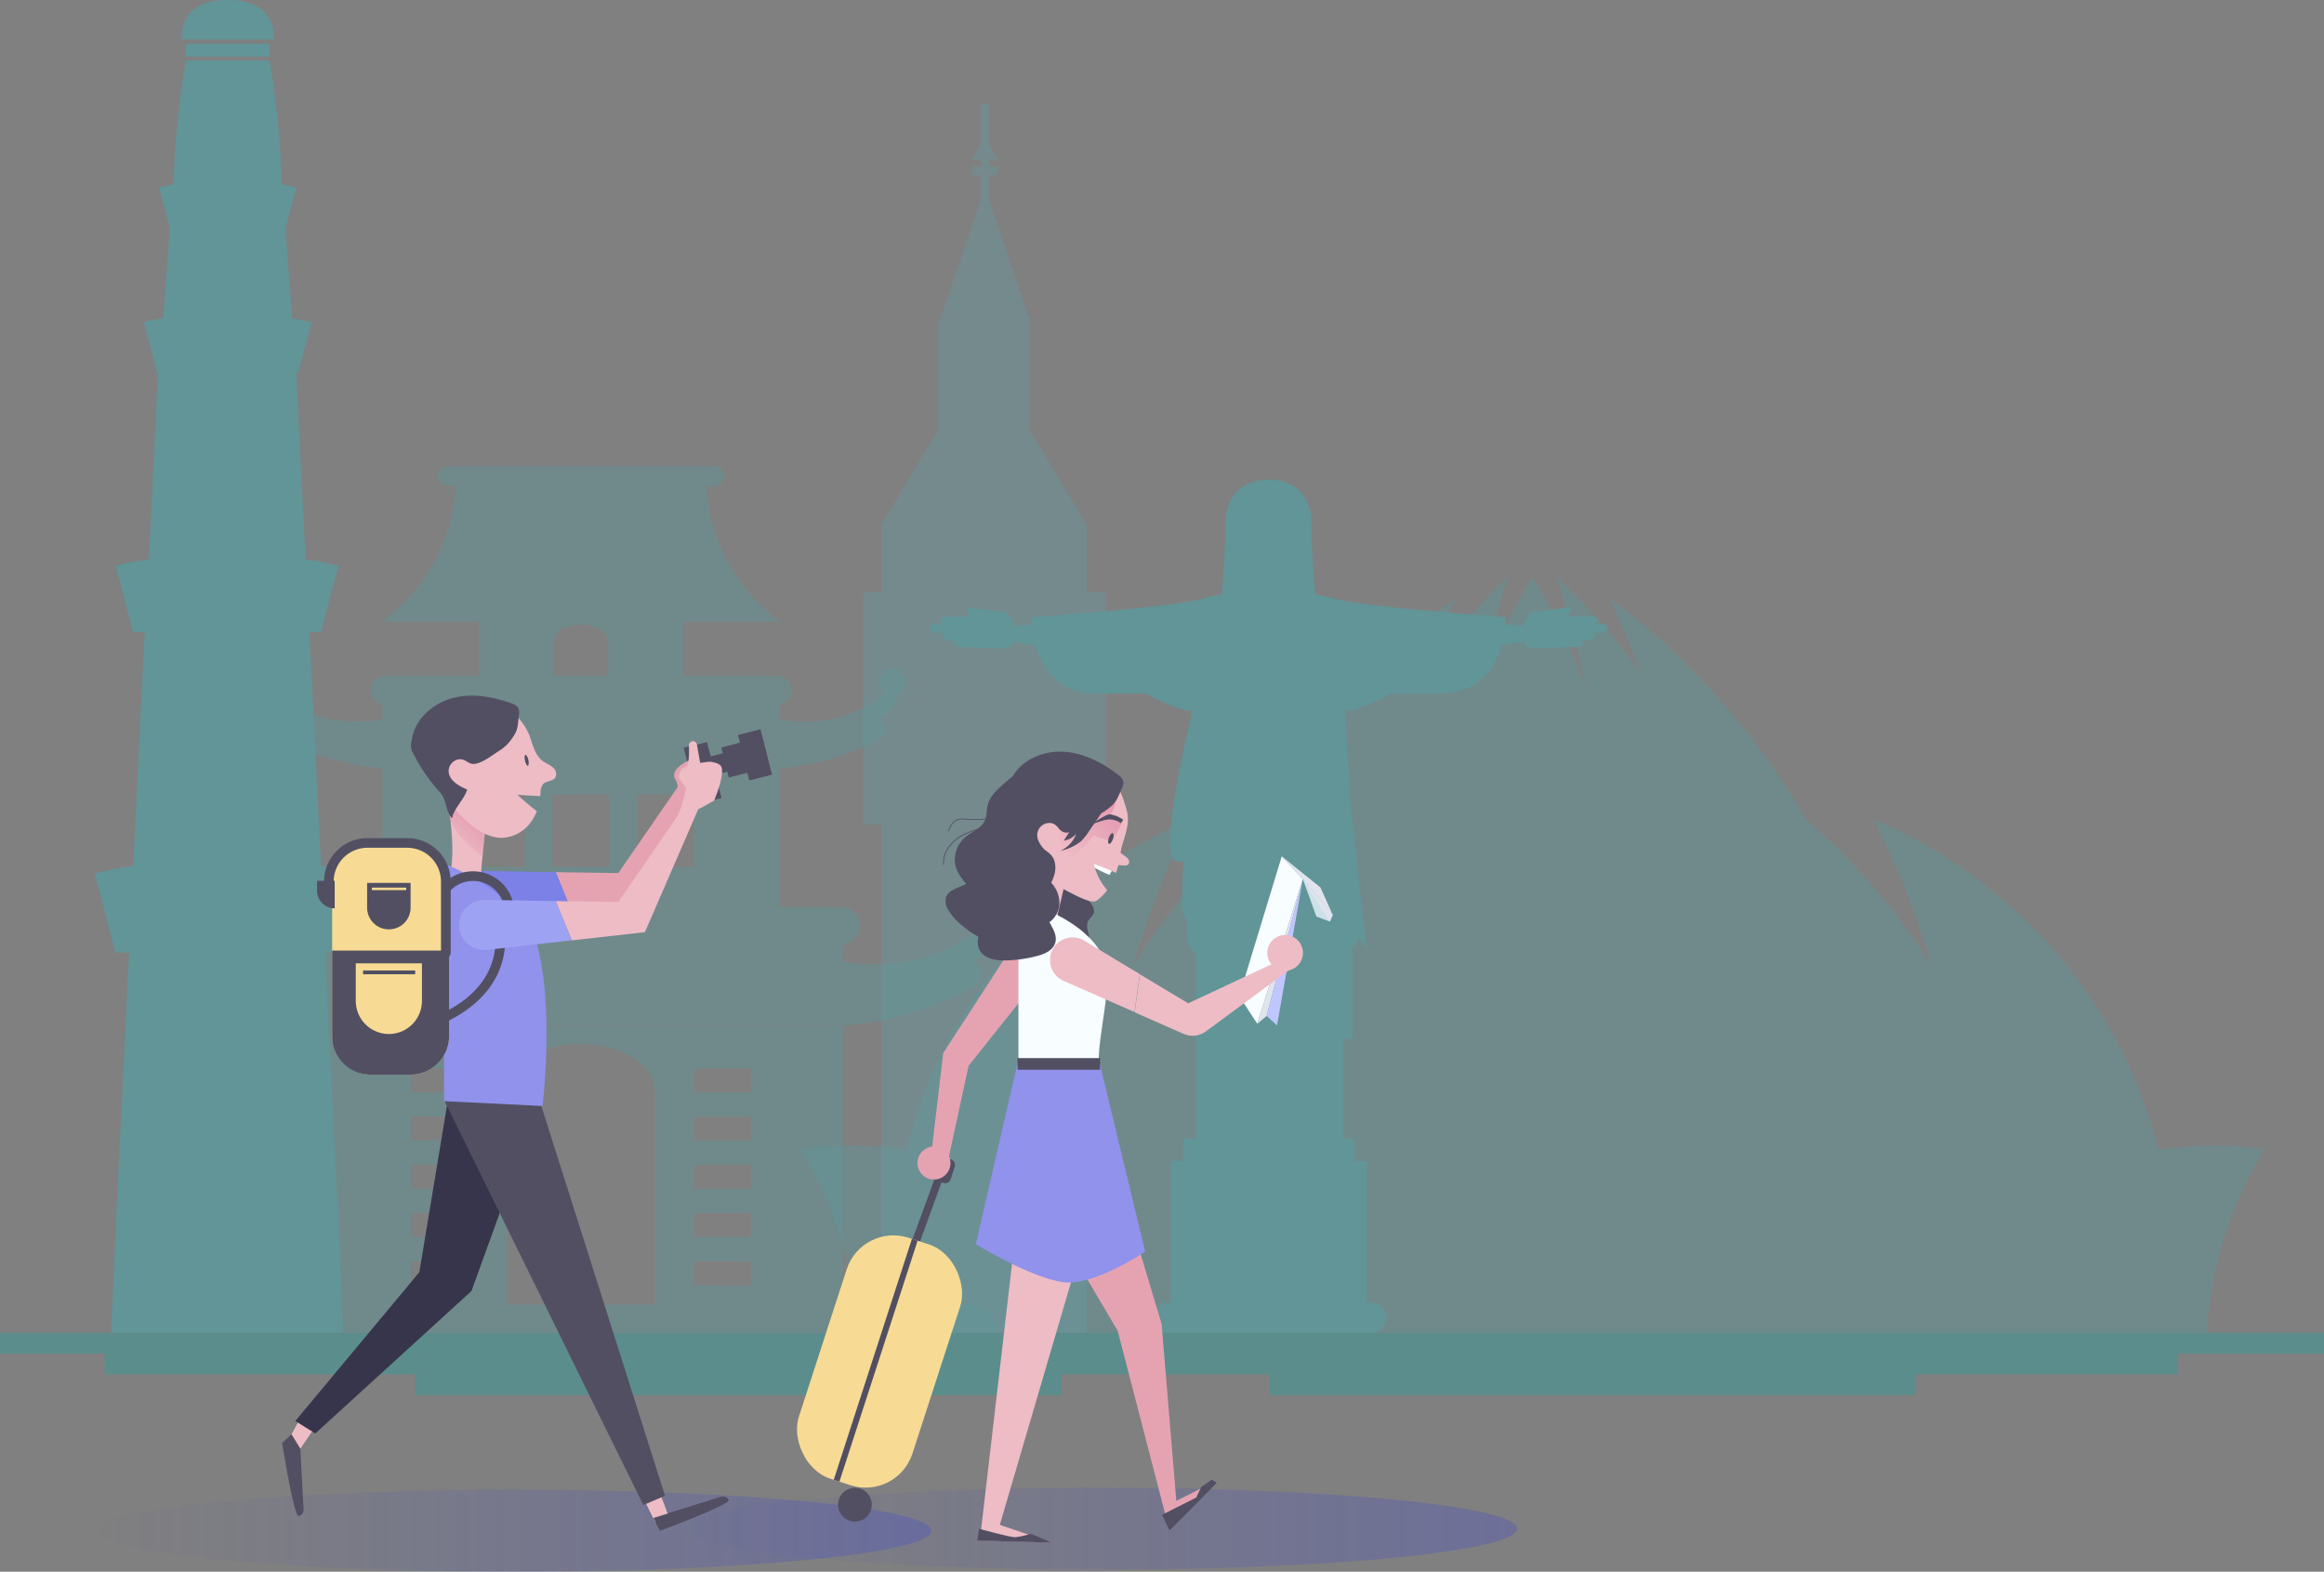 <svg xmlns="http://www.w3.org/2000/svg" xmlns:xlink="http://www.w3.org/1999/xlink" viewBox="0 0 481.88 325.89"><rect x="0" y="0" width="481.88" height="325.89" fill="#808080" stroke="none"/><defs><linearGradient id="Degradado_sin_nombre_42" x1="20.14" y1="317.39" x2="193.14" y2="317.39" gradientUnits="userSpaceOnUse"><stop offset="0" stop-color="#4a50c2" stop-opacity="0.02"/><stop offset="1" stop-color="#444bcc" stop-opacity="0.64"/></linearGradient><linearGradient id="Degradado_sin_nombre_42-2" x1="141.6" y1="316.96" x2="314.6" y2="316.96" xlink:href="#Degradado_sin_nombre_42"/><linearGradient id="Degradado_sin_nombre_9" x1="105.32" y1="255.39" x2="112.01" y2="248.19" gradientUnits="userSpaceOnUse"><stop offset="0" stop-color="#df99aa" stop-opacity="0"/><stop offset="1" stop-color="#e594b2"/></linearGradient><linearGradient id="Degradado_sin_nombre_9-2" x1="231.68" y1="255.6" x2="244.97" y2="245.35" xlink:href="#Degradado_sin_nombre_9"/></defs><title>tourist</title><g id="BACKGROUND"><ellipse cx="106.64" cy="317.39" rx="86.5" ry="8.5" style="opacity:0.5;fill:url(#Degradado_sin_nombre_42)"/><ellipse cx="228.1" cy="316.96" rx="86.5" ry="8.5" style="opacity:0.5;fill:url(#Degradado_sin_nombre_42-2)"/><g style="opacity:0.6"><path d="M459.82,318.41C446.23,266.15,400.74,250,400.74,250a167.9,167.9,0,0,1,12,30.27A134.77,134.77,0,0,0,386.76,250C368.53,218.79,346,204.2,346,204.2c2.4,5.11,4.58,10.26,6.57,15.4C342.77,206.44,335,199.65,335,199.65c2.33,7.25,4.35,15,6.09,22.92A137.13,137.13,0,0,0,330,199.65a137.91,137.91,0,0,0-11.17,22.92c1.74-8,3.76-15.67,6.09-22.92,0,0-7.72,6.79-17.48,19.95,2-5.14,4.17-10.29,6.57-15.4,0,0-22.57,14.58-40.81,45.75a134.83,134.83,0,0,0-26,30.29,167.9,167.9,0,0,1,12-30.27s-45.48,16.18-59.07,68.44c-12.93-1.9-21.84-.07-21.84-.07a83,83,0,0,1,11.9,38.05h279.6a83,83,0,0,1,11.9-38.05S472.76,316.51,459.82,318.41Z" transform="translate(-12.23 -80.02)" style="fill:#4ca3a8;opacity:0.5"/><polygon points="229.32 122.83 225.33 122.83 225.33 108.82 213.48 89.1 213.46 89.1 213.46 66.8 213.63 66.8 205.15 41.47 205.15 36.32 206.84 36.32 206.84 34.52 205.15 34.52 205.15 33.11 206.84 33.11 205.15 29.97 205.15 21.52 203.36 21.52 203.36 29.77 201.54 33.11 203.36 33.11 203.36 34.52 201.54 34.52 201.54 36.32 203.36 36.32 203.36 41.43 194.75 66.8 194.55 66.8 194.55 89.12 182.71 108.82 182.71 122.83 179.01 122.83 179.01 170.98 182.71 170.98 182.71 191.12 182.71 191.12 182.71 195.54 182.71 195.54 182.71 218.14 182.71 218.14 182.71 222.56 182.71 222.56 182.71 244.92 182.71 244.92 182.71 249.34 182.71 249.34 182.71 271.94 182.71 271.94 182.71 276.36 182.71 276.36 225.33 276.36 225.33 271.94 225.33 249.34 225.33 244.92 225.33 222.56 225.33 218.14 225.33 195.54 225.33 191.12 225.33 170.98 229.32 170.98 229.32 122.83" style="fill:#51aeb6;opacity:0.4"/><path d="M344.55,209.38h-1.78c1.51-.62,0-1.51,0-1.51h-6.32c1.78,0,1.33-2,1.33-2s-6.67,1-7.74,1.07-2,2.85-2,2.85l-3.58-.31c.07-.57.1-1,.11-1.25v-.22s-30-2.23-35.06-3.74a41.42,41.42,0,0,0-4.58-1c-.42-5.18-.87-11.7-.77-14.79s-1.56-9-8.92-9-9,5.85-8.92,9-.34,9.62-.76,14.8a40.51,40.51,0,0,0-4.53,1C256,205.82,226,208.05,226,208.05a2,2,0,0,1,0,.22c0,.24,0,.68.1,1.25l-3.58.31s-.89-2.76-1.95-2.85-7.75-1.07-7.75-1.07-.44,2,1.34,2h-6.32s-1.51.89,0,1.51h-1.78s-1-.17-1,1c0,.45.42.69.94.8h1.79s-1.24,1.64,2.55,1.64c0,0-1.15,1.36,2,1.36s8.51.59,9.22-.15.78-1,.78-1l4.6.75c1.1,3.61,3.42,7.87,8.38,9.41a13.59,13.59,0,0,0,4.16.61H250s5.51,3.39,9.25,3.54l-.07,1.42c-1.19,4.92-5,21.38-4.15,27.52.19,1.46.65,2.34,1.46,2.34h1.11c-.17,3.56-.28,6.63-.28,8.67a7.11,7.11,0,0,0,1.14,3.85v4.38a6.72,6.72,0,0,0,1.73,2.06v38.53h-2.59v4.57h-2.57v29.4h-.66a3.16,3.16,0,0,0,0,6.31h42.26a3.16,3.16,0,0,0,0-6.31H295.6v-29.4H293v-4.57h-2.18V295.43h1.85V276.25a.82.82,0,0,0,.67-.3,3,3,0,0,0,.42-1.64,10.64,10.64,0,0,1,1.81,2.7s-1.66-15-3.42-31.44l-1.12-18.21c3.74,0,9.52-3.56,9.52-3.56h10.5a13.61,13.61,0,0,0,4.17-.61c5-1.54,7.28-5.8,8.38-9.41l4.6-.75s.06.3.77,1,6.08.15,9.23.15,2-1.36,2-1.36c3.79,0,2.55-1.64,2.55-1.64h1.79c.52-.11.93-.35.93-.8C345.49,209.21,344.55,209.38,344.55,209.38Z" transform="translate(-12.23 -80.02)" style="fill:#4ca3a8"/><path d="M82.08,327.61l-.43-8.87h0l-.44-8.88h0L80.76,301h0l-.44-8.87h0l-.44-8.88h0l-.28-5.71h3.08L87,261.14a58.8,58.8,0,0,0-8.23-1.65l-.28-6.19h0l-.37-7.48h0l-.38-7.48h0l-.37-7.47h0L77,223.39h0l-.37-7.47h0l-.24-4.81h2.39l3.62-13.74A50.5,50.5,0,0,0,75.58,196l-1.92-38.78h.43l2.72-10.33a29.16,29.16,0,0,0-4-.85l-1.4-18.68,2.23-8.46a25.19,25.19,0,0,0-3-.65,180,180,0,0,0-2.53-25.69H50.76a180,180,0,0,0-2.53,25.69,25.19,25.19,0,0,0-3,.65l2.22,8.46L46.07,146a29.49,29.49,0,0,0-4,.85l2.72,10.33H45L43.1,196a49.09,49.09,0,0,0-6.87,1.37l3.61,13.74h2.4L42,215.92l-.37,7.47-.37,7.48-.37,7.47-.37,7.48-.37,7.48-.28,6.23a57.67,57.67,0,0,0-8,1.61l4.31,16.38H39l-.28,5.71-.44,8.88L37.88,301l-.44,8.88L37,318.74l-.44,8.87-1.29,28.78h48.1l-1.29-28.78Z" transform="translate(-12.23 -80.02)" style="fill:#4ca3a8"/><polygon points="38.53 9.06 38.53 11.73 47.22 11.73 55.91 11.73 55.91 9.06 47.22 9.06 38.53 9.06" style="fill:#4ca3a8"/><path d="M59.45,88.21H69S70,80,59.45,80s-9.53,8.19-9.53,8.19Z" transform="translate(-12.23 -80.02)" style="fill:#4ca3a8"/><g style="opacity:0.5"><rect x="114.77" y="140.12" width="11.37" height="0.03" style="fill:#4ca3a8"/><path d="M217.77,265.58a3.54,3.54,0,0,0-1.79,6.6h0c-9.86,8.16-20.92,8.56-29,7.19v-3.53a3.9,3.9,0,0,0-.33-7.78H78.82a3.9,3.9,0,0,0-.33,7.78v3.53c-8.11,1.37-19.17,1-29-7.19h0a3.54,3.54,0,1,0-3.53,0,13.71,13.71,0,0,0,5.12,7s-2.76,3-.6,4.73c1.92,1.56,12.44,7.43,28,8.78H187c15.59-1.35,26.12-7.22,28-8.78,2.17-1.78-.59-4.73-.59-4.73a13.72,13.72,0,0,0,5.11-7,3.54,3.54,0,0,0-1.73-6.64Z" transform="translate(-12.23 -80.02)" style="fill:#4ca3a8"/><path d="M117.31,350.54H78.49v0h-26a5.82,5.82,0,0,0-5.82,5.81H218.8a5.81,5.81,0,0,0-5.81-5.81H187v0H117.31Z" transform="translate(-12.23 -80.02)" style="fill:#4ca3a8"/><path d="M195.18,232.68c1.64-1.35-.45-3.59-.45-3.59a10.45,10.45,0,0,0,3.88-5.35,2.71,2.71,0,1,0-2.68,0h0c-7.49,6.2-15.88,6.51-22,5.47v-3.12a3,3,0,0,0-.26-5.91H138.37v0H127v0H91.8a3,3,0,0,0-.26,5.91v3.12c-6.15,1-14.55.73-22-5.47h0a2.68,2.68,0,1,0-2.68,0,10.45,10.45,0,0,0,3.88,5.35s-2.09,2.24-.44,3.59c1.45,1.19,9.44,5.64,21.28,6.67h82.35C185.73,238.32,193.72,233.87,195.18,232.68Z" transform="translate(-12.23 -80.02)" style="fill:#4ca3a8"/><path d="M173.92,208.93h.14a37.25,37.25,0,0,1-15.39-28.21h1.74a2,2,0,0,0,0-4H105a2,2,0,0,0,0,4h1.74a37.21,37.21,0,0,1-15.38,28.21h82.54Z" transform="translate(-12.23 -80.02)" style="fill:#4ca3a8"/><path d="M127,213.06h0c0-2,2.55-3.55,5.68-3.55s5.66,1.59,5.68,3.55h0v7.08h15.49V208.93H111.57v11.21H127Z" transform="translate(-12.23 -80.02)" style="fill:#4ca3a8"/><path d="M173.89,239.35H91.54v28.71h82.35Zm-52.84,20.37h-11.8v-15h11.8Zm17.53,0h-11.8v-15h11.8Zm17.54,0h-11.8v-15h11.8Z" transform="translate(-12.23 -80.02)" style="fill:#4ca3a8"/><path d="M78.49,350.54h38.82V306.09h0c0-5.31,6.9-9.61,15.36-9.61s15.33,4.3,15.36,9.61h0v44.45H187V292.78H78.49Zm89.45-4-11.8,0v-5l11.8,0Zm-11.82-45h11.8v5h-11.8Zm0,10h11.8v5h-11.8Zm0,10h11.8v5h-11.8Zm0,10h11.8v5h-11.8ZM97.45,301.51h11.8v5H97.45Zm0,10h11.8v5H97.45Zm0,10h11.8v5H97.45Zm0,10h11.8v5H97.45Zm0,10,11.79,0v5l-11.8,0Z" transform="translate(-12.23 -80.02)" style="fill:#4ca3a8"/></g><polygon points="481.88 276.36 451.6 276.36 21.71 276.36 0 276.36 0 280.67 21.71 280.67 21.71 284.97 86.1 284.97 86.1 289.27 220.1 289.27 220.1 284.97 263.26 284.97 263.26 289.27 397.26 289.27 397.26 284.97 451.6 284.97 451.6 280.67 481.88 280.67 481.88 276.36" style="fill:#429694"/></g></g><g id="OBJECTS"><polygon points="136.87 309.83 138.69 314.64 135.95 315.7 133.02 309.76 135.93 309.09 136.87 309.83" style="fill:#fff"/><path d="M147.72,394.77l14.14-4.42a1.34,1.34,0,0,1,1.43.69c.44.9-14.22,6.35-14.22,6.35Z" transform="translate(-12.23 -80.02)" style="fill:#524f63"/><polygon points="136.87 309.83 138.69 314.64 135.95 315.7 133.02 309.76 135.93 309.09 136.87 309.83" style="fill:#eebcc5"/><path d="M147.72,394.77l14.14-4.42a1.34,1.34,0,0,1,1.43.69c.44.9-14.22,6.35-14.22,6.35Z" transform="translate(-12.23 -80.02)" style="fill:#524f63"/><polygon points="149.62 165.47 144.77 166.64 141.75 155.03 146.6 153.87 149.62 165.47" style="fill:#524f63"/><path d="M165.24,232.41l.4,1.6-3.84,1,.3,1.2-5.2,1.31s0,0,0,.09h-.06l.47,1.84c.22.92.45,1.83.45,1.83h.07a.25.25,0,0,0,0,.07l5.21-1.31.3,1.2,3.84-1,.41,1.6,4.72-1.19-.73-2.88-.92-3.67-.73-2.88Z" transform="translate(-12.23 -80.02)" style="fill:#524f63"/><path d="M152.76,239.26a2,2,0,0,0-.69,2c.09.24.26.44.37.67a5.17,5.17,0,0,1,.34,1.24,3.41,3.41,0,0,0,.81,1.62,1.87,1.87,0,0,0,1.66.59,2.47,2.47,0,0,0,1.54-1.43,8.72,8.72,0,0,0,.79-3.56,3.83,3.83,0,0,0-.31-1.93C156.29,236.53,153.77,238.22,152.76,239.26Z" transform="translate(-12.23 -80.02)" style="fill:#e5a3b2"/><polygon points="65.05 296.2 62.16 300.46 59.72 298.82 62.9 293.01 65.11 295.01 65.05 296.2" style="fill:#fff"/><polygon points="65.05 296.2 62.16 300.46 59.72 298.82 62.9 293.01 65.11 295.01 65.05 296.2" style="fill:#eebcc5"/><path d="M72.68,377.4l1.83,3,.67,12.7a1.35,1.35,0,0,1-1,1.28c-1,.25-3.46-15.19-3.46-15.19Z" transform="translate(-12.23 -80.02)" style="fill:#524f63"/><polygon points="111.75 229.06 97.76 267.68 65.38 297.22 61.23 294.64 86.95 263.78 92.83 228.35 111.75 229.06" style="fill:#37354c"/><polygon points="112.11 228.88 137.89 310.14 133.4 312.06 92.1 228.11 112.11 228.88" style="fill:#524f63"/><polygon points="128.2 181.03 115.24 180.84 118.56 188.99 133.72 187.28 145.31 160.57 141.03 162.46 128.2 181.03" style="fill:#e5a3b2"/><path d="M127.47,260.86h0l-14.56-.24a5.2,5.2,0,1,0,.2,10.37l17.68-2Z" transform="translate(-12.23 -80.02)" style="fill:#7c81e8"/><path d="M111.69,265.46a63.86,63.86,0,0,0-6.84-1.42c2.64-7.74,0-16.17-.11-24.35A3.75,3.75,0,0,1,105,238a2.94,2.94,0,0,1,2.07-1.37c3.58-.78,7.11,2.19,8.28,5.66,1.35,4-1.75,5.8-2.49,9.8C112.69,253,111.49,265.4,111.69,265.46Z" transform="translate(-12.23 -80.02)" style="fill:#eebcc5"/><path d="M114,249,109.84,247l-4.54-1.35.18,3c0,.39.08.79.13,1.19.65,2.94,5.09,6.57,6.67,7.78.26-2.7.51-5.17.59-5.58A11.64,11.64,0,0,1,114,249Z" transform="translate(-12.23 -80.02)" style="fill:url(#Degradado_sin_nombre_9)"/><path d="M126.81,239.09c-.62-.53-1.41-.8-2.06-1.29-1.5-1.13-2-3.12-2.59-4.89-2.39-6.62-10.58-10.4-15.57-6.95-1.2.83-2.54.25-3.66,1.18a6.93,6.93,0,0,0-1.7,1.8,6.53,6.53,0,0,0-.71,3c-.3,7,3.36,13.83,8.63,18.47,2,1.8,4.54,3.39,7.27,3.32a7.73,7.73,0,0,0,5.7-3,9.43,9.43,0,0,0,1.41-2.54c-1.61-1.17-4-3.36-4-3.36s2.86.18,4.72.25c0-.17.05-.34.06-.5a3,3,0,0,1,.55-2c.68-.69,2-.53,2.52-1.34A1.73,1.73,0,0,0,126.81,239.09Z" transform="translate(-12.23 -80.02)" style="fill:#eebcc5"/><path d="M107.25,237.48a2.52,2.52,0,0,0-2,2.36c0,1.94,2.06,3.13,3.84,3.88-.49,1.92-2.83,4-3.12,6-1.48-1.76-1-3.66-2.51-5.42a35.74,35.74,0,0,1-4.75-6.55c-1.24-2.41-1.57-2.23-1-4.88.83-4,4.48-7.13,8.49-8.14s8.28-.26,12.16,1.16a2.36,2.36,0,0,1,1.35.94,2.62,2.62,0,0,1,.11,1.47c-.3,2.9-.18,3.18-1.93,5.52a9,9,0,0,1-2.36,2c-1.29.85-3.16,2.29-4.71,2.57S108.82,237.19,107.25,237.48Z" transform="translate(-12.23 -80.02)" style="fill:#524f63"/><path d="M121.79,237.58c.13.63.08,1.16-.11,1.21s-.46-.43-.6-1.06-.08-1.16.11-1.2S121.65,237,121.79,237.58Z" transform="translate(-12.23 -80.02)" style="fill:#524f63"/><path d="M104.3,308.34l20.42,1s2.66-21.53-1.51-34.73c-3.34-9.35-18.87-15.53-18.87-15.53Z" transform="translate(-12.23 -80.02)" style="fill:#9092ec"/><path d="M103.77,274.09h-2v-4.86a8.55,8.55,0,0,1,17.1,0h-2a6.55,6.55,0,0,0-13.1,0Z" transform="translate(-12.23 -80.02)" style="fill:#524f63"/><polygon points="128.2 187.03 115.24 186.83 118.56 194.98 133.72 193.28 145.31 166.56 141.03 168.46 128.2 187.03" style="fill:#eebcc5"/><rect x="68.87" y="174.79" width="24.24" height="48.02" rx="7.99" ry="7.99" style="fill:#f7db94"/><path d="M81.1,277.11v17.73a8,8,0,0,0,8,8h8.25a8,8,0,0,0,8-8V277.11Z" transform="translate(-12.23 -80.02)" style="fill:#524f63"/><path d="M86,279.76v7.79a6.86,6.86,0,0,0,6.86,6.86h0a6.86,6.86,0,0,0,6.86-6.86v-7.79Z" transform="translate(-12.23 -80.02)" style="fill:#f7db94"/><rect x="75.28" y="201.22" width="10.81" height="0.79" style="fill:#524f63"/><path d="M88.35,263.08v5.13a4.51,4.51,0,0,0,4.51,4.51h0a4.51,4.51,0,0,0,4.51-4.51v-5.13Z" transform="translate(-12.23 -80.02)" style="fill:#524f63"/><path d="M101.85,293.06l-.55-1.92a24.24,24.24,0,0,0,7.21-3.8c4.6-3.56,6.77-8.14,6.45-13.59l2-.12C117.8,288.31,102,293,101.85,293.06Z" transform="translate(-12.23 -80.02)" style="fill:#524f63"/><rect x="77.11" y="184.04" width="7.11" height="0.52" style="fill:#f7db94"/><path d="M104.67,278.59a1,1,0,0,1-1-1V262.8a7,7,0,0,0-7-7H88.42a7,7,0,0,0-7,7,1,1,0,0,1-2,0,9,9,0,0,1,9-9h8.26a9,9,0,0,1,9,9v14.79A1,1,0,0,1,104.67,278.59Z" transform="translate(-12.23 -80.02)" style="fill:#524f63"/><path d="M65.74,182.62h3.66a0,0,0,0,1,0,0v5.72a0,0,0,0,1,0,0h0a3.66,3.66,0,0,1-3.66-3.66v-2.07A0,0,0,0,1,65.74,182.62Z" style="fill:#524f63"/><path d="M127.47,266.85h0l-14.56-.23a5.2,5.2,0,1,0,.2,10.37l17.68-2Z" transform="translate(-12.23 -80.02)" style="fill:#9ea2f2"/><path d="M152.47,249.81a27.81,27.81,0,0,0,2-6.26c0-.31-1.53-2.15-1.48-2.45.28-1.85,1.23-2,1.55-2.1.58-.14.58-3,.54-4.44a.82.82,0,0,1,.82-.85h0a.82.82,0,0,1,.84.69l.66,3.79,1.9-.24s2.21.13,2.55,1.18c.6,1.86-1.55,6.89-1.55,6.89l-2.7,1.51Z" transform="translate(-12.23 -80.02)" style="fill:#eebcc5"/><path d="M243.19,259.89l-.92,1.54a32.25,32.25,0,0,1-3.82-1.9c-.06-.25-.43-2-.43-2l1.29-.06Z" transform="translate(-12.23 -80.02)" style="fill:#f8fdff"/><path d="M238.12,266.93c.57.7,1.19,1.57.89,2.43-.2.59-.79,1-1.1,1.52-.72,1.27.27,2.83.25,4.3a.64.64,0,0,1-.14.47c-.19.21-.54.12-.8,0-2.32-.92-4.48-2.24-6.86-3-2.07-.63-4.29-.8-6.21-1.77a3.77,3.77,0,0,1-1.65-1.43c-.81-1.42,0-3.24,1-4.5a12.34,12.34,0,0,1,5.32-3.71C233.4,259.69,235.62,263.91,238.12,266.93Z" transform="translate(-12.23 -80.02)" style="fill:#524f63"/><polygon points="203.17 319.39 218.13 319.85 207.31 316.17 231.13 235 213.5 230.66 203.17 319.39" style="fill:#eebcc5"/><path d="M230.84,273.14a67.94,67.94,0,0,0-6.92-1.43c2.67-7.82,0-16.35-.11-24.61a3.82,3.82,0,0,1,.27-1.75,3,3,0,0,1,2.1-1.39c3.61-.79,7.18,2.22,8.37,5.72,1.37,4.06-.09,6.56-.84,10.6C233.53,261.25,230.64,273.09,230.84,273.14Z" transform="translate(-12.23 -80.02)" style="fill:#eebcc5"/><path d="M246.27,258.34a2.29,2.29,0,0,0-.79-.82l-.9-.66c.24-2.25,2-5.29,1.4-8.3-.24-1.13-1.3-4.66-2.14-5.44C229.71,230.06,226.39,257,226.39,257l0,1.61a4.08,4.08,0,0,0,2.34,3.65c3.88,1.84,9.35,5.45,10.83,4.54a8.8,8.8,0,0,0,2.25-2.23,12.24,12.24,0,0,1-2.76-5.41,39.93,39.93,0,0,1,4.59,1.86,16.77,16.77,0,0,0,.48-1.64c.43.05.87.08,1.3.09a1.07,1.07,0,0,0,.59-.09A.8.8,0,0,0,246.27,258.34Z" transform="translate(-12.23 -80.02)" style="fill:#eebcc5"/><path d="M244.78,250.62c-.4-1.27-1.76-.74-2.89-.52.33-.55.63-1.11.92-1.69,3.05-6.15-3.69-6-7.3-2.95a10.38,10.38,0,0,0-3.61,7.59c0,.86.07,1.72,0,2.57a6.72,6.72,0,0,1-.79,2.55,1.71,1.71,0,0,0,1.51-.44,2.71,2.71,0,0,1-.12,1.44c2.36-1.27,4.8-4,6.62-6,.32.39,2.58.92,3,1.23C242.9,255.1,244.82,250.75,244.78,250.62Z" transform="translate(-12.23 -80.02)" style="fill:url(#Degradado_sin_nombre_9-2)"/><path d="M231.12,278.36,213.07,301l-4.57,21.07-3.34-1.37,2.65-22.34,14.79-22.79a4.47,4.47,0,0,1,2.62-3h0A4.49,4.49,0,0,1,231.12,278.36Z" transform="translate(-12.23 -80.02)" style="fill:#e5a3b2"/><polygon points="265.77 177.55 270.14 182.28 260.7 212.27 256.95 206.53 265.77 177.55" style="fill:#f8fdff"/><polygon points="270.14 182.28 276.34 189.69 273.8 184.01 265.77 177.55 270.14 182.28" style="fill:#e0e4ed"/><polygon points="260.7 212.27 262.63 210.65 270.14 182.28 260.7 212.27" style="fill:#e0e4ed"/><polygon points="262.63 210.65 264.79 212.61 270.14 182.28 262.63 210.65" style="fill:#c0c6ff"/><polygon points="270.14 182.28 272.95 190.04 275.74 191.08 276.34 189.69 270.14 182.28" style="fill:#cee0ea"/><polygon points="275.74 191.08 270.14 182.28 276.34 189.69 275.74 191.08" style="fill:#e0e4ed"/><path d="M230.1,250.67a2.55,2.55,0,0,0-2.66,1.66c-.63,1.85,1,3.64,2.5,4.91-1.06,1.7-4.13.85-5,2.65-.89-2.15-6.16-9.22-6.61-11.91s2.48-4.48,3.82-6.87c2-3.64,6.5-5.48,10.67-5.22s8.06,2.29,11.35,4.86a2.35,2.35,0,0,1,1,1.33,2.67,2.67,0,0,1-.35,1.44c-1.18,2.7-1.15,3-3.55,4.72a9.19,9.19,0,0,1-2.91,1.25c-1.5.42-3.58,3.38-5.16,3.17S231.7,250.88,230.1,250.67Z" transform="translate(-12.23 -80.02)" style="fill:#524f63"/><path d="M223.37,316.49l20.64,1s-3.69-11.62-3.94-17.23c-.23-5.19,2.81-16.19,1.41-20.63-3.38-9.45-18.08-13-18.08-13l0,33.17Z" transform="translate(-12.23 -80.02)" style="fill:#f8fdff"/><path d="M248.57,282h0l-11.27-6.79a4.7,4.7,0,1,0-4.55,8.18l14.71,6.47Z" transform="translate(-12.23 -80.02)" style="fill:#eebcc5"/><polygon points="243.91 311.2 240.86 274.53 227.23 229.03 216.2 249.59 231.75 275.93 242.5 317.38 251.7 307.26 243.91 311.2" style="fill:#e5a3b2"/><path d="M258.6,288.05l-10-6-1.1,7.87,10.14,4.46a4.66,4.66,0,0,0,4.65-.52l19-14-4.21-.47Z" transform="translate(-12.23 -80.02)" style="fill:#eebcc5"/><path d="M282.4,277.59a3.7,3.7,0,1,1-3.7-3.7A3.7,3.7,0,0,1,282.4,277.59Z" transform="translate(-12.23 -80.02)" style="fill:#eebcc5"/><path d="M240.31,300.7l-17.1-.23L214.56,338s11.56,7.05,18.12,7.87,17-6.35,17-6.35Z" transform="translate(-12.23 -80.02)" style="fill:#9092ec"/><path d="M245.14,250l-.49.71a4,4,0,0,0-3.62-.57,23.83,23.83,0,0,0-2.69.91s3-2.12,4-2.19A6.47,6.47,0,0,1,245.14,250Z" transform="translate(-12.23 -80.02)" style="fill:#524f63"/><path d="M243,254c-.2.61-.56,1-.8,1s-.27-.64-.07-1.25.56-1,.8-1S243.2,253.43,243,254Z" transform="translate(-12.23 -80.02)" style="fill:#524f63"/><path d="M200.73,343.67l-1.57-.51,7-19.09a.83.83,0,0,1,1-.53h0a.83.83,0,0,1,.53,1Z" transform="translate(-12.23 -80.02)" style="fill:#524f63"/><rect x="182.23" y="336.06" width="24.76" height="52.52" rx="10.19" ry="10.19" transform="translate(109.11 -122.4) rotate(17.98)" style="fill:#f7db94"/><rect x="167.54" y="361.44" width="52.52" height="1.24" transform="translate(-222.63 354.61) rotate(-72.02)" style="fill:#524f63"/><rect x="205.16" y="319.9" width="4.74" height="5.15" rx="1.18" ry="1.18" transform="translate(97.44 -128.33) rotate(17.98)" style="fill:#524f63"/><path d="M192.83,393.09a3.5,3.5,0,1,1-2.25-4.41A3.5,3.5,0,0,1,192.83,393.09Z" transform="translate(-12.23 -80.02)" style="fill:#524f63"/><circle cx="193.66" cy="241.15" r="3.42" style="fill:#e5a3b2"/><path d="M228.58,267.74c0,2.87,3.42,5.36,2.37,8-.57,1.44-2.2,2.1-3.69,2.5a28.6,28.6,0,0,1-6.45.92c-2.12.06-4.64-.38-5.53-2.31-1.05-2.27.95-4.81.91-7.31-.07-4-5.12-6.35-5.91-10.3a6.19,6.19,0,0,1,2.39-5.87c1.3-1,3-1.64,3.72-3.12.51-1.05.37-2.3.68-3.43.44-1.68,1.79-2.93,3.08-4.09,1.5-1.35,3.08-2.74,5-3.2,2.67-.62,5.39.63,7.75,2a4.2,4.2,0,0,1,1.77,1.56c.84,1.65-.71,3.59-2.42,4.3-3.52,1.45-10.31,3.33-5.35,7.58,1.43,1.23,3.36,1.62,3.95,3.54C231.93,262,228.54,264.59,228.58,267.74Z" transform="translate(-12.23 -80.02)" style="fill:#524f63"/><path d="M214.46,259.06a6.54,6.54,0,0,1-1.07,3.5c-1.37,1.59-4.37,1.52-5,3.51a3.29,3.29,0,0,0,.44,2.56,12.17,12.17,0,0,0,3,3.37c2.91,2.43,6.64,4.36,10.36,3.67a2.74,2.74,0,0,0,1.36-.56,2.94,2.94,0,0,0,.69-1.07,12.6,12.6,0,0,0-4.27-14.85c-1-.7-2.6-2.07-3.77-2.38C214.79,256.44,214.61,257.89,214.46,259.06Z" transform="translate(-12.23 -80.02)" style="fill:#524f63"/><rect x="210.99" y="219.39" width="17.11" height="2.42" style="fill:#524f63"/><path d="M215.24,397l-.38,2.44,15.5.45s-4.31-1.9-4.54-1.82a14.11,14.11,0,0,1-3.19.68C221.56,398.73,215.24,397,215.24,397Z" transform="translate(-12.23 -80.02)" style="fill:#524f63"/><polygon points="240.94 314.09 242.5 317.38 252.28 307.47 251.29 306.78 249.08 308.31 248.02 310.51 240.94 314.09" style="fill:#524f63"/><path d="M229.27,262.27a6.1,6.1,0,0,1,2.63,5.09,5,5,0,0,1-3.31,4.52,8.7,8.7,0,0,1-3,.26c-1.74,0-3.7-.19-4.8-1.53a5.1,5.1,0,0,1-.74-3.94,14.61,14.61,0,0,1,1.6-5c.66-1.23,1.83-2.87,3.36-2.18a23.66,23.66,0,0,1,2,1.45C227.75,261.41,228.55,261.77,229.27,262.27Z" transform="translate(-12.23 -80.02)" style="fill:#524f63"/><path d="M238,252.43a11,11,0,0,1-1.69,2.08,10.8,10.8,0,0,1-4.25,1.95,6.31,6.31,0,0,0,3.33-3.57,4.25,4.25,0,0,1-2.59,1.44q2.29-3.6,4.64-7.19a4.34,4.34,0,0,1,1.6-1.69,6.41,6.41,0,0,1,3.77-.24c-.32,1.17-1.56,2.46-2.26,3.49Z" transform="translate(-12.23 -80.02)" style="fill:#524f63"/><path d="M207.8,259.32c-.25-2.68,1.77-4.9,3.58-6a21.34,21.34,0,0,1,5.65-2l1.22-.32c2.2-.6,4.66-1.45,6.31-3.29l.12.11c-1.67,1.87-4.17,2.74-6.39,3.34l-1.22.32a20.53,20.53,0,0,0-5.6,2c-1.77,1.06-3.75,3.22-3.5,5.82Z" transform="translate(-12.23 -80.02)" style="fill:#524f63"/><path d="M209,252.43l-.16-.05a3.77,3.77,0,0,1,1.71-2.41,4,4,0,0,1,2-.16l.16,0a19.2,19.2,0,0,0,4.67-.16,4.79,4.79,0,0,0,2.66-1.09l.12.12a5,5,0,0,1-2.75,1.13,19.13,19.13,0,0,1-4.72.16h-.16a3.83,3.83,0,0,0-1.91.14A3.61,3.61,0,0,0,209,252.43Z" transform="translate(-12.23 -80.02)" style="fill:#524f63"/><path d="M237,255.92a.84.84,0,0,0-.18.54,1,1,0,0,0,.6.67,4.13,4.13,0,0,0,2.24.45,1,1,0,0,0,.31-.06.86.86,0,0,0,.26-.2,1.26,1.26,0,0,0,.21-1.24C240,254.69,237.77,254.85,237,255.92Z" transform="translate(-12.23 -80.02)" style="fill:none"/></g></svg>